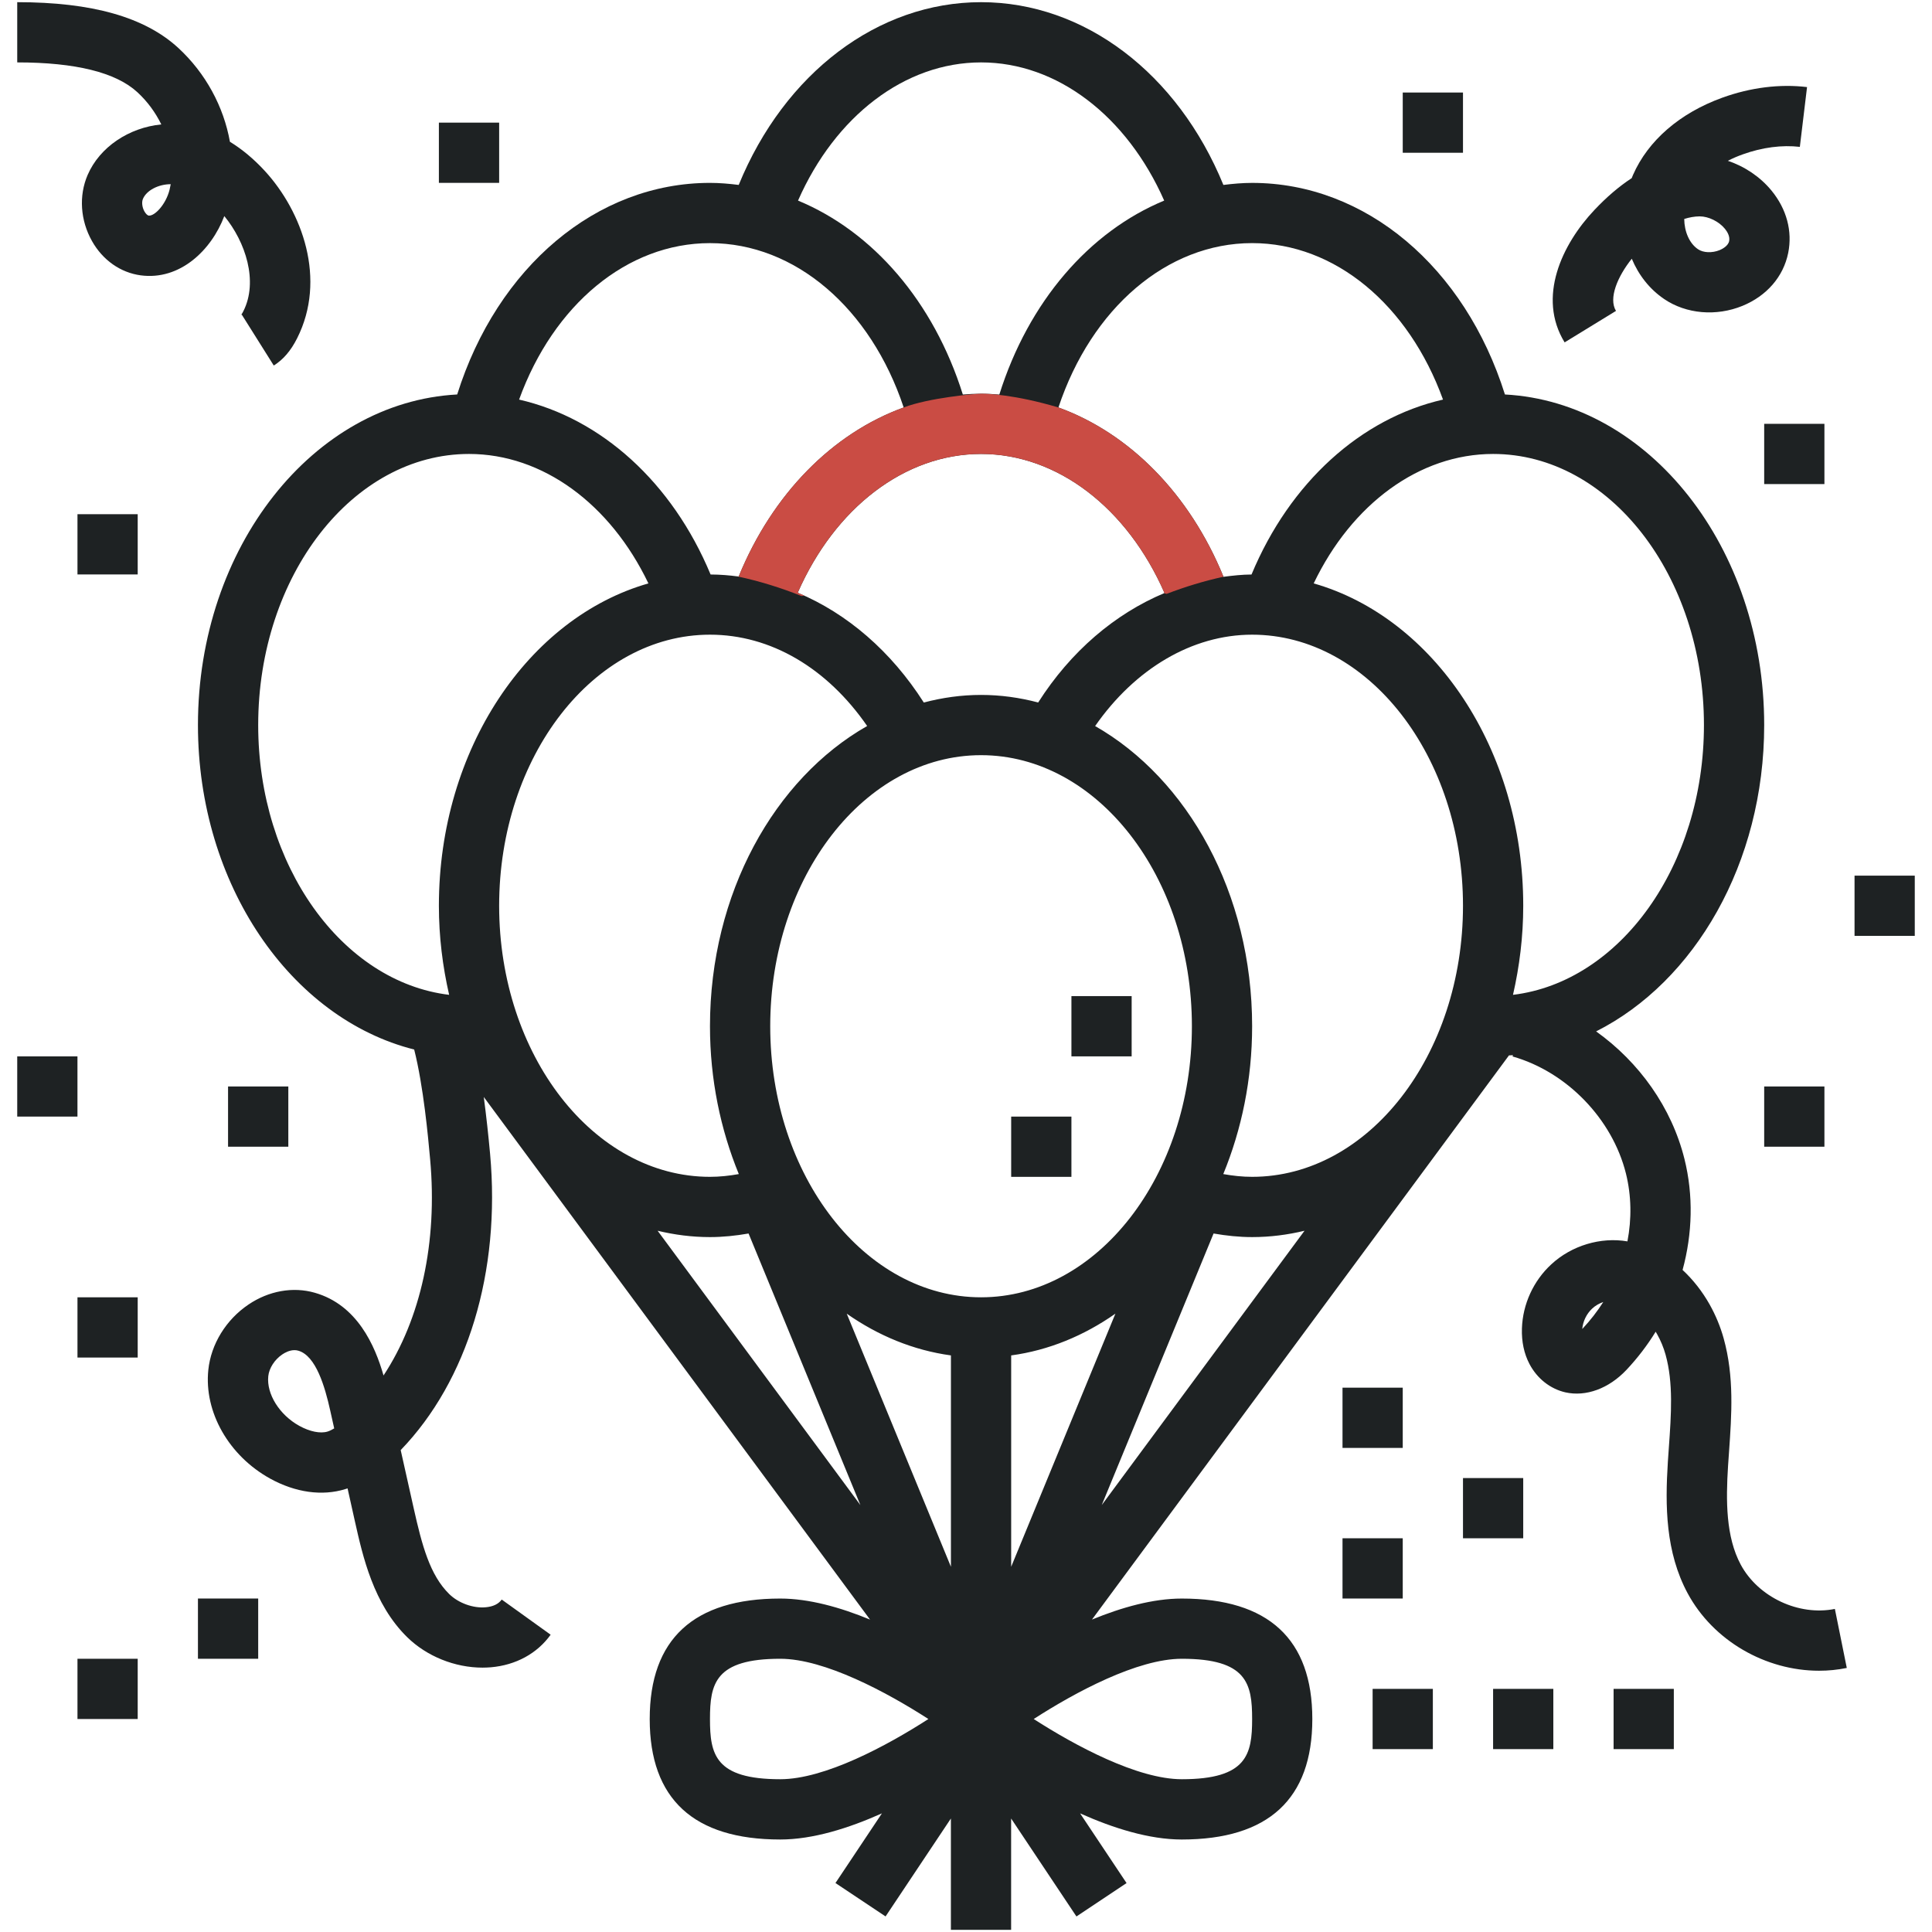 <?xml version="1.0" encoding="utf-8"?>
<!-- Generator: Adobe Illustrator 16.0.2, SVG Export Plug-In . SVG Version: 6.00 Build 0)  -->
<!DOCTYPE svg PUBLIC "-//W3C//DTD SVG 1.1//EN" "http://www.w3.org/Graphics/SVG/1.1/DTD/svg11.dtd">
<svg version="1.1" id="Слой_1" xmlns="http://www.w3.org/2000/svg" xmlns:xlink="http://www.w3.org/1999/xlink" x="0px" y="0px"
	 width="120px" height="120px" viewBox="0 0 120 120" enable-background="new 0 0 120 120" xml:space="preserve">
<g>
	<path fill="#1E2223" d="M108.123,97.188c-0.929-1.727-0.929-3.977-0.79-6.149l0.061-0.872c0.161-2.288,0.328-4.653-0.333-7.033
		c-0.202-0.729-0.495-1.436-0.869-2.105c-0.465-0.824-1.037-1.55-1.684-2.15c0.616-2.259,0.679-4.636,0.117-6.891
		c-0.797-3.207-2.818-6.02-5.487-7.926c6.118-3.085,10.439-10.446,10.439-19.027c0-11.042-7.161-20.058-16.103-20.533
		c-2.489-7.917-8.655-13.142-15.702-13.142c-0.602,0-1.196,0.054-1.785,0.127C73.15,4.553,67.351,0.135,60.935,0.135
		S48.721,4.553,45.883,11.486c-0.587-0.074-1.182-0.127-1.785-0.127c-7.044,0-13.211,5.226-15.701,13.142
		c-8.943,0.477-16.102,9.49-16.102,20.533c0,9.922,5.775,18.227,13.431,20.154c0.579,2.298,0.862,5.395,0.99,6.814
		c0.471,5.164-0.59,9.938-2.894,13.431c-0.532-1.858-1.635-4.388-4.273-5.139c-1.354-0.388-2.856-0.119-4.117,0.734
		c-1.394,0.941-2.327,2.459-2.493,4.06c-0.272,2.618,1.271,5.33,3.841,6.751c1.571,0.866,3.229,1.098,4.669,0.652
		c0.048-0.016,0.091-0.029,0.139-0.045l0.46,2.063c0.485,2.16,1.147,5.121,3.239,7.174c1.216,1.196,2.97,1.897,4.684,1.897
		c0.174,0,0.348-0.009,0.522-0.022c1.548-0.134,2.868-0.853,3.709-2.023l-3.039-2.184c-0.199,0.278-0.534,0.438-0.991,0.479
		c-0.78,0.074-1.699-0.261-2.266-0.817c-1.209-1.185-1.694-3.032-2.208-5.322l-0.81-3.623c4.155-4.308,6.219-11.07,5.552-18.404
		c-0.104-1.142-0.235-2.343-0.392-3.529l23.992,32.461c-1.845-0.761-3.789-1.307-5.578-1.307c-5.379,0-8.107,2.518-8.107,7.484
		c0,4.965,2.729,7.482,8.107,7.482c2.031,0,4.258-0.703,6.316-1.624l-2.886,4.328l3.113,2.074l4.057-6.082v6.916h3.741v-6.916
		l4.057,6.084l3.113-2.074l-2.886-4.329c2.06,0.92,4.287,1.623,6.316,1.623c5.381,0,8.108-2.518,8.108-7.482
		c0-4.967-2.728-7.484-8.108-7.484c-1.789,0-3.73,0.546-5.578,1.305l25.9-35.041c0.082-0.005,0.166-0.007,0.248-0.015l-0.023,0.081
		c3.367,0.956,6.195,3.877,7.041,7.273c0.34,1.372,0.361,2.811,0.092,4.212c-1.663-0.285-3.47,0.259-4.729,1.426
		c-1.109,1.022-1.774,2.472-1.824,3.979c-0.027,0.823,0.132,1.569,0.468,2.21c0.475,0.904,1.285,1.543,2.224,1.761
		c1.282,0.289,2.702-0.229,3.805-1.399c0.688-0.733,1.294-1.526,1.81-2.366c0.03,0.049,0.059,0.1,0.087,0.149
		c0.229,0.406,0.405,0.836,0.528,1.275c0.488,1.758,0.351,3.706,0.204,5.768l-0.062,0.896c-0.174,2.728-0.147,5.604,1.231,8.162
		c1.593,2.954,4.845,4.807,8.16,4.807c0.577,0,1.152-0.056,1.723-0.173l-0.74-3.666C111.729,100.384,109.211,99.205,108.123,97.188z
		 M20.348,88.916c-0.447,0.138-1.105,0.007-1.758-0.354c-1.233-0.681-2.043-1.979-1.927-3.085c0.053-0.499,0.391-1.027,0.867-1.349
		c0.161-0.11,0.449-0.268,0.761-0.268c0.077,0,0.155,0.009,0.236,0.033c1.102,0.314,1.658,2.26,1.979,3.699l0.252,1.128
		C20.62,88.805,20.479,88.875,20.348,88.916z M44.098,39.421c3.77,0,7.269,2.065,9.763,5.672
		c-5.755,3.277-9.763,10.393-9.763,18.647c0,3.304,0.656,6.416,1.791,9.184c-0.591,0.106-1.188,0.171-1.791,0.171
		c-7.221,0-13.095-7.554-13.095-16.837S36.877,39.421,44.098,39.421z M60.935,28.196c4.75,0,9.085,3.361,11.395,8.637
		c-3.082,1.291-5.824,3.624-7.847,6.8c-1.146-0.303-2.329-0.47-3.548-0.47c-1.222,0-2.407,0.169-3.556,0.472
		c-2.026-3.18-4.761-5.532-7.831-6.818C51.859,31.549,56.191,28.196,60.935,28.196z M77.772,39.421
		c7.222,0,13.097,7.554,13.097,16.837s-5.875,16.837-13.097,16.837c-0.602,0-1.198-0.064-1.792-0.171
		c1.138-2.768,1.792-5.88,1.792-9.184c0-8.25-4.003-15.365-9.752-18.643C70.486,41.555,74.03,39.421,77.772,39.421z M60.935,46.905
		c7.222,0,13.096,7.555,13.096,16.836c0,9.283-5.874,16.837-13.096,16.837c-7.221,0-13.095-7.554-13.095-16.837
		C47.84,54.46,53.714,46.905,60.935,46.905z M59.064,84.187v13.128l-6.472-15.721C54.542,82.96,56.729,83.868,59.064,84.187z
		 M62.806,84.187c2.339-0.318,4.524-1.227,6.474-2.594l-6.474,15.722V84.187z M44.098,76.838c0.805,0,1.606-0.085,2.397-0.223
		l6.946,16.868L40.846,76.444C41.9,76.698,42.985,76.838,44.098,76.838z M75.377,76.615c0.792,0.138,1.59,0.223,2.396,0.223
		c1.114,0,2.199-0.14,3.253-0.394L68.431,93.483L75.377,76.615z M105.835,45.033c0,8.748-5.217,15.955-11.86,16.758
		c0.403-1.764,0.636-3.615,0.636-5.532c0-9.737-5.569-17.898-13.015-20.023c2.368-4.939,6.57-8.04,11.144-8.04
		C99.961,28.196,105.835,35.752,105.835,45.033z M89.628,24.819c-5.1,1.164-9.51,5.14-11.894,10.865
		c-0.587,0.002-1.165,0.068-1.74,0.142c-2.104-5.152-5.841-8.918-10.253-10.518c2.053-6.163,6.743-10.208,12.031-10.208
		C82.92,15.101,87.496,18.934,89.628,24.819z M60.935,3.876c4.734,0,9.057,3.337,11.375,8.583c-4.65,1.925-8.423,6.27-10.24,12.048
		c-0.376-0.032-0.753-0.053-1.134-0.053c-0.381,0-0.757,0.021-1.133,0.051c-1.815-5.779-5.59-10.121-10.236-12.046
		C51.877,7.213,56.203,3.876,60.935,3.876z M44.098,15.101c5.29,0,9.98,4.044,12.032,10.208c-4.41,1.598-8.143,5.356-10.249,10.501
		c-0.577-0.078-1.159-0.125-1.745-0.127c-2.382-5.725-6.795-9.699-11.894-10.864C34.376,18.934,38.952,15.101,44.098,15.101z
		 M16.037,45.033c0-9.281,5.874-16.837,13.095-16.837c4.572,0,8.775,3.101,11.142,8.04C32.831,38.361,27.26,46.521,27.26,56.259
		c0,1.917,0.233,3.768,0.637,5.532C21.254,60.988,16.037,53.781,16.037,45.033z M44.098,106.771c0-2.19,0.313-3.742,4.366-3.742
		c2.747,0,6.615,2.077,9.2,3.742c-2.581,1.665-6.443,3.74-9.2,3.74C44.41,110.512,44.098,108.962,44.098,106.771z M77.772,106.771
		c0,2.19-0.313,3.74-4.366,3.74c-2.748,0-6.614-2.075-9.2-3.74c2.582-1.665,6.442-3.742,9.2-3.742
		C77.459,103.029,77.772,104.581,77.772,106.771z M98.304,82.517c-0.007,0.008-0.016,0.019-0.027,0.028
		c0.041-0.476,0.267-0.943,0.617-1.268c0.196-0.182,0.434-0.319,0.688-0.406C99.211,81.452,98.785,82.003,98.304,82.517z"/>
	<path fill="#1E2223" d="M100.372,19.311c-0.477-0.781,0.097-2.135,0.981-3.241c0.421,1.01,1.103,1.889,2.013,2.505
		c1.367,0.928,3.23,1.089,4.86,0.423c1.51-0.618,2.544-1.815,2.842-3.286c0.273-1.351-0.096-2.728-1.037-3.875
		c-0.702-0.854-1.666-1.5-2.712-1.849c0.293-0.151,0.606-0.287,0.938-0.404c1.206-0.434,2.428-0.589,3.535-0.462l0.447-3.713
		c-1.683-0.202-3.5,0.022-5.253,0.655c-2.643,0.954-4.616,2.659-5.557,4.802c-0.029,0.066-0.057,0.131-0.081,0.199
		c-0.785,0.512-1.556,1.172-2.312,1.973c-2.023,2.138-3.571,5.426-1.855,8.228L100.372,19.311z M105.569,13.439L105.569,13.439
		c0.553,0,1.195,0.316,1.568,0.771c0.151,0.185,0.321,0.47,0.264,0.762c-0.065,0.324-0.468,0.512-0.591,0.563
		c-0.465,0.19-1.018,0.169-1.346-0.057c-0.539-0.365-0.845-1.098-0.854-1.878C104.926,13.5,105.247,13.442,105.569,13.439z"/>
	<path fill="#1E2223" d="M13.932,13.422c1.32,1.604,2.121,4.055,1.182,5.909c-0.093,0.184-0.144,0.24-0.149,0.243
		c0,0,0.016-0.016,0.049-0.037l1.991,3.167c0.587-0.368,1.06-0.919,1.446-1.686c1.854-3.665,0.328-7.867-2.007-10.406
		c-0.677-0.736-1.403-1.341-2.163-1.807c-0.386-2.172-1.502-4.258-3.212-5.833C8.99,1.062,5.721,0.135,1.07,0.135v3.741
		c3.618,0,6.128,0.621,7.462,1.851C9.155,6.3,9.657,6.987,10.019,7.728c-2.011,0.198-3.825,1.402-4.577,3.141
		c-0.556,1.29-0.454,2.825,0.275,4.11c0.667,1.181,1.768,1.954,3.021,2.123C11.165,17.428,13.124,15.553,13.932,13.422z
		 M10.533,11.782c-0.233,0.929-0.932,1.652-1.298,1.609c-0.062-0.008-0.169-0.092-0.263-0.257c-0.143-0.25-0.182-0.58-0.093-0.783
		c0.228-0.533,0.969-0.91,1.722-0.91h0.003C10.584,11.553,10.561,11.67,10.533,11.782z"/>
	<rect x="4.812" y="31.938" fill="#1E2223" width="3.741" height="3.742"/>
	<rect x="27.26" y="7.617" fill="#1E2223" width="3.743" height="3.741"/>
	<rect x="14.165" y="67.483" fill="#1E2223" width="3.743" height="3.741"/>
	<rect x="1.07" y="65.613" fill="#1E2223" width="3.741" height="3.74"/>
	<rect x="87.127" y="5.747" fill="#1E2223" width="3.742" height="3.741"/>
	<rect x="109.577" y="26.325" fill="#1E2223" width="3.741" height="3.742"/>
	<rect x="83.386" y="86.191" fill="#1E2223" width="3.741" height="3.742"/>
	<rect x="90.869" y="91.805" fill="#1E2223" width="3.741" height="3.74"/>
	<rect x="83.386" y="95.545" fill="#1E2223" width="3.741" height="3.742"/>
	<rect x="12.295" y="99.287" fill="#1E2223" width="3.742" height="3.742"/>
	<rect x="4.812" y="103.029" fill="#1E2223" width="3.741" height="3.742"/>
	<rect x="4.812" y="80.578" fill="#1E2223" width="3.741" height="3.742"/>
	<rect x="109.577" y="67.483" fill="#1E2223" width="3.741" height="3.741"/>
	<rect x="62.806" y="69.354" fill="#1E2223" width="3.742" height="3.742"/>
	<rect x="66.548" y="61.87" fill="#1E2223" width="3.741" height="3.743"/>
	<rect x="115.189" y="54.388" fill="#1E2223" width="3.741" height="3.741"/>
	<rect x="92.739" y="104.899" fill="#1E2223" width="3.741" height="3.742"/>
	<rect x="100.223" y="104.899" fill="#1E2223" width="3.741" height="3.742"/>
	<rect x="85.256" y="104.899" fill="#1E2223" width="3.741" height="3.742"/>
</g>
<g>
	<path fill="#CA4C44" d="M65.741,25.308c-2.739-0.81-4.425-0.854-4.806-0.854c-0.381,0-3.253,0.258-4.806,0.854
		c-4.41,1.598-8.143,5.356-10.249,10.501c-0.032-0.004-0.064-0.008-0.098-0.012c1.377,0.293,2.712,0.706,3.998,1.222
		c0.061-0.008,0.122-0.014,0.183-0.022c-0.139-0.063-0.276-0.124-0.416-0.181c2.311-5.268,6.643-8.621,11.387-8.621
		c4.75,0,9.085,3.361,11.395,8.637c-0.014,0.005-0.025,0.01-0.039,0.016c0.058,0.013,0.115,0.025,0.172,0.038
		c1.142-0.438,2.318-0.799,3.53-1.063C73.888,30.671,70.152,26.907,65.741,25.308z"/>
</g>
</svg>
